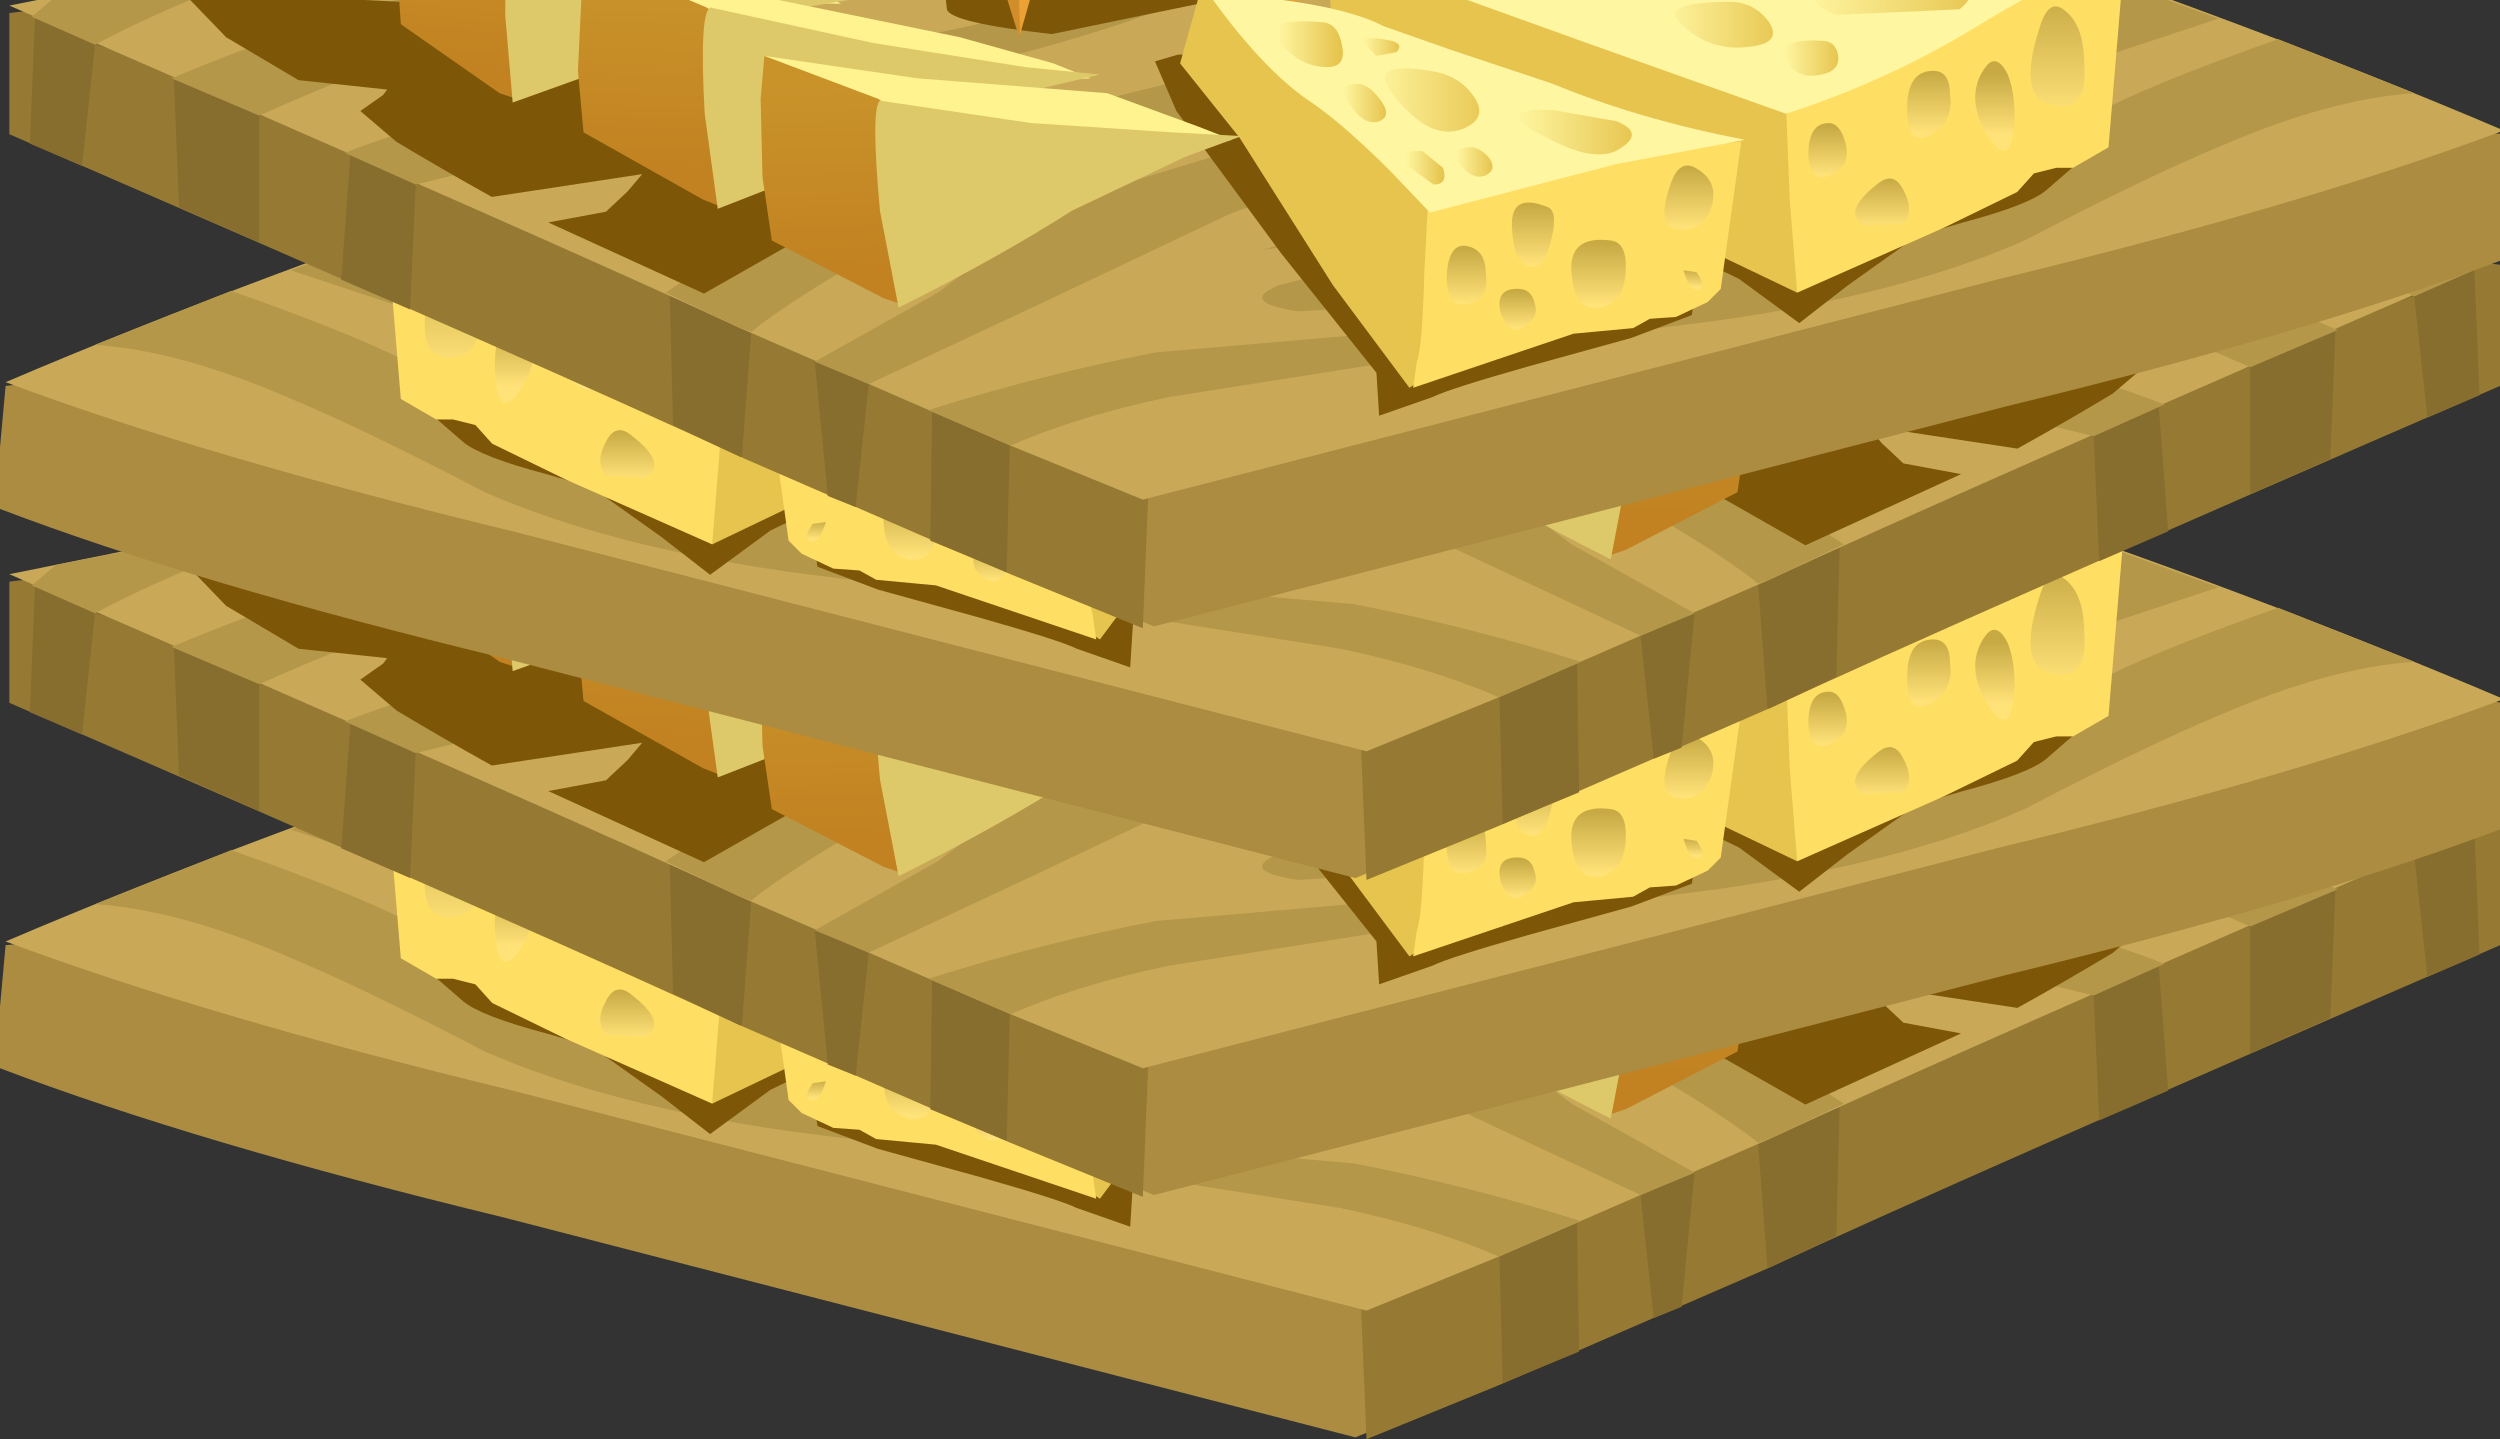 <?xml version="1.0" encoding="UTF-8" standalone="no"?>
<svg xmlns:xlink="http://www.w3.org/1999/xlink" height="38.6px" width="67.05px" xmlns="http://www.w3.org/2000/svg">
  <rect width="100%" height="100%" fill="#333333" stroke="none"/>
  <g transform="matrix(1.0, 0.0, 0.0, 1.0, 0.0, 0.0)">
    <use height="26.8" transform="matrix(1.0, 0.0, 0.0, 1.0, 0.0, 11.8)" width="67.05" xlink:href="#sprite0"/>
    <use height="26.8" transform="matrix(-1.0, 0.0, 0.0, 1.0, 67.3, 5.3)" width="67.05" xlink:href="#sprite0"/>
    <use height="26.8" transform="matrix(1.0, 0.0, 0.0, 1.0, 0.0, -3.2)" width="67.05" xlink:href="#sprite0"/>
    <use height="26.8" transform="matrix(-1.0, 0.0, 0.0, 1.0, 67.3, -9.95)" width="67.05" xlink:href="#sprite0"/>
  </g>
  <defs>
    <g id="sprite0" transform="matrix(1.0, 0.0, 0.0, 1.0, 0.0, 0.0)">
      <use height="24.0" transform="matrix(1.0, 0.0, 0.0, 1.0, 0.0, 2.8)" width="67.05" xlink:href="#shape0"/>
      <use height="15.7" transform="matrix(0.72, 0.0, 0.0, 0.72, 10.8, 9.796)" width="71.4" xlink:href="#sprite1"/>
      <use height="7.0" transform="matrix(0.918, 0.064, -0.064, 0.918, 33.25, 4.0)" width="10.1" xlink:href="#sprite2"/>
      <use height="20.35" transform="matrix(1.0, 0.0, 0.0, 1.0, 10.3, 0.0)" width="46.35" xlink:href="#shape3"/>
    </g>
    <g id="shape0" transform="matrix(1.0, 0.0, 0.0, 1.0, 0.0, -2.8)">
      <path d="M36.35 26.75 L13.5 20.85 Q5.25 18.85 0.0 16.85 L0.0 15.2 0.15 13.55 Q6.65 12.9 19.3 9.5 L30.6 6.2 66.8 13.55 Q52.1 19.85 47.15 22.15 L39.9 25.3 36.35 26.75" fill="#ab8c41" fill-rule="evenodd" stroke="none"/>
      <path d="M36.5 23.15 Q36.5 17.45 25.65 15.6 L14.85 14.9 28.2 10.95 Q34.7 10.35 33.45 8.25 L30.9 6.25 46.9 7.8 67.05 10.3 67.05 13.55 Q52.4 19.9 47.45 22.2 L40.2 25.35 36.65 26.8 36.5 23.15" fill="#967a33" fill-rule="evenodd" stroke="none"/>
      <path d="M56.15 14.9 L55.4 14.9 50.75 16.6 50.05 16.85 Q49.35 17.2 49.35 17.4 L49.25 21.35 47.45 22.2 47.4 22.2 47.15 18.85 46.05 18.6 45.4 19.4 45.45 19.65 45.1 23.25 44.35 23.55 44.0 20.25 42.3 20.9 42.35 24.45 40.3 25.3 40.2 21.15 46.7 11.3 65.6 10.0 66.35 10.1 66.5 13.8 65.1 14.4 64.75 11.15 62.65 11.75 62.5 15.5 60.35 16.45 60.35 13.05 57.85 13.45 58.15 17.45 56.3 18.25 56.15 14.9" fill="#876e2e" fill-rule="evenodd" stroke="none"/>
      <path d="M36.65 23.35 L13.75 17.45 Q5.5 15.45 0.15 13.45 6.95 10.55 15.5 7.7 24.05 4.8 30.9 2.8 L67.05 10.1 Q52.4 16.45 47.45 18.75 L40.2 21.9 36.65 23.35" fill="#c9a958" fill-rule="evenodd" stroke="none"/>
      <path d="M21.7 8.85 Q23.65 10.15 22.05 10.65 L17.15 10.5 Q14.2 9.8 12.7 8.65 L14.6 8.0 15.85 8.75 Q17.35 9.55 18.9 9.55 20.4 9.5 19.95 8.9 19.65 8.35 17.05 7.2 L18.0 6.85 21.7 8.85" fill="#b5974a" fill-rule="evenodd" stroke="none"/>
      <path d="M42.15 17.8 L45.45 19.65 44.0 20.25 39.3 18.05 34.45 15.75 Q32.7 14.9 24.9 14.25 L15.05 12.85 7.8 10.45 10.55 9.45 Q12.3 10.6 16.1 11.75 19.05 12.65 24.8 12.9 L32.45 13.45 37.4 14.95 Q39.75 15.95 42.15 17.8" fill="#b5974a" fill-rule="evenodd" stroke="none"/>
      <path d="M42.4 20.95 L40.2 21.9 Q38.35 21.1 35.95 20.6 L30.25 19.7 21.25 18.55 Q16.3 17.85 13.0 16.4 9.75 14.7 7.7 13.85 4.8 12.6 2.55 12.45 L6.2 11.0 Q9.75 12.25 11.2 13.05 13.2 14.25 15.5 15.15 18.3 16.3 22.95 17.65 26.75 18.75 30.5 18.9 L36.3 19.4 Q39.4 20.0 42.4 20.95" fill="#b5974a" fill-rule="evenodd" stroke="none"/>
      <path d="M35.1 12.0 Q42.7 13.65 47.5 16.5 L49.45 17.8 47.45 18.75 47.15 18.85 46.9 18.65 Q44.7 17.05 41.5 15.55 37.2 13.65 32.8 12.7 28.9 11.9 25.35 9.6 L20.85 6.75 19.7 6.3 22.5 5.4 24.8 7.5 Q28.05 10.5 35.1 12.0" fill="#b5974a" fill-rule="evenodd" stroke="none"/>
      <path d="M65.8 9.85 L66.45 10.4 64.75 11.15 Q62.35 9.85 57.8 8.3 L65.8 9.85" fill="#b5974a" fill-rule="evenodd" stroke="none"/>
      <path d="M38.55 4.4 L40.65 5.25 Q42.9 6.0 45.75 5.8 L51.0 6.9 47.4 6.9 42.6 6.65 Q39.95 6.35 37.6 5.25 L33.05 3.25 38.55 4.4" fill="#b5974a" fill-rule="evenodd" stroke="none"/>
      <path d="M62.7 12.05 L60.35 13.05 Q55.4 10.85 51.75 10.05 L45.35 9.45 40.15 8.95 35.95 7.3 31.3 5.1 Q29.45 4.3 27.4 3.85 L29.05 3.35 32.15 4.3 36.1 6.0 Q39.35 7.4 41.35 7.8 L47.75 8.5 55.7 9.7 Q59.0 10.5 62.7 12.05" fill="#b5974a" fill-rule="evenodd" stroke="none"/>
      <path d="M53.25 12.6 Q56.3 13.35 58.05 14.05 L56.15 14.9 53.1 14.15 45.1 12.6 Q39.45 11.4 36.7 10.4 34.15 9.5 31.65 8.15 L27.8 6.15 Q26.15 5.5 23.85 4.95 L26.65 4.1 28.45 4.9 38.05 9.6 Q40.2 10.65 45.1 11.3 L53.25 12.6" fill="#b5974a" fill-rule="evenodd" stroke="none"/>
      <path d="M22.5 16.3 Q21.4 15.15 25.1 15.35 29.8 15.65 33.45 16.65 L28.8 16.05 Q25.9 16.0 25.55 16.45 25.25 16.85 26.65 17.1 L29.3 17.3 Q30.9 17.45 28.85 16.65 L30.5 16.95 33.0 17.6 Q34.1 18.05 32.5 18.3 L27.35 18.0 Q23.5 17.45 22.5 16.3" fill="#b5974a" fill-rule="evenodd" stroke="none"/>
    </g>
    <g id="sprite1" transform="matrix(1.0, 0.0, 0.0, 1.0, 0.0, 0.7)">
      <use height="15.7" transform="matrix(1.0, 0.0, 0.0, 1.0, 0.0, -0.7)" width="71.4" xlink:href="#shape1"/>
    </g>
    <g id="shape1" transform="matrix(1.0, 0.0, 0.0, 1.0, 0.0, 0.7)">
      <path d="M34.6 1.55 L35.45 1.8 34.65 3.65 30.75 8.95 27.2 13.4 27.1 15.0 25.1 14.3 Q24.5 14.0 21.5 13.15 L17.7 12.1 15.45 11.25 15.15 9.2 13.7 9.9 11.45 11.55 9.65 10.15 7.05 8.3 5.35 7.8 Q2.9 7.15 2.25 6.6 L0.0 4.65 14.75 0.95 34.6 1.55 M69.1 -0.7 L71.4 -0.5 70.05 0.9 67.35 2.5 64.05 2.85 64.2 3.05 65.05 3.65 63.7 4.8 Q61.95 5.85 60.15 6.85 L54.55 6.0 55.1 6.65 55.9 7.4 58.05 7.8 52.25 10.45 46.45 7.15 Q44.55 6.1 41.8 5.0 L41.25 3.35 41.7 3.45 46.7 3.0 53.4 0.1 69.1 -0.7" fill="#7d5608" fill-rule="evenodd" stroke="none"/>
    </g>
    <g id="sprite2" transform="matrix(1.0, 0.0, 0.0, 1.0, 0.0, 0.0)">
      <use height="7.0" transform="matrix(1.0, 0.0, 0.0, 1.0, 0.0, 0.0)" width="10.1" xlink:href="#shape2"/>
    </g>
    <g id="shape2" transform="matrix(1.0, 0.0, 0.0, 1.0, 0.0, 0.0)">
      <path d="M4.0 2.55 L6.45 1.75 9.3 0.0 10.1 0.1 9.85 6.05 Q9.85 6.45 6.85 7.0 L0.55 6.15 0.0 4.5 4.0 2.55" fill="#7d5608" fill-rule="evenodd" stroke="none"/>
    </g>
    <g id="shape3" transform="matrix(1.0, 0.0, 0.0, 1.0, -10.3, 0.0)">
      <path d="M41.9 4.8 L39.95 11.0 39.95 4.05 41.3 1.25 42.1 0.8 41.9 4.8" fill="url(#gradient0)" fill-rule="evenodd" stroke="none"/>
      <path d="M40.15 1.5 L39.95 10.9 39.65 9.85 38.4 6.4 38.4 5.95 38.05 0.65 40.15 1.5" fill="url(#gradient1)" fill-rule="evenodd" stroke="none"/>
      <path d="M39.95 5.45 L38.05 0.65 38.5 0.65 40.15 0.65 42.1 0.8 41.05 2.6 39.95 5.45" fill="url(#gradient2)" fill-rule="evenodd" stroke="none"/>
      <path d="M35.35 2.6 L37.35 4.45 37.45 9.35 Q35.1 8.45 33.5 7.55 L30.7 6.0 Q30.35 5.4 30.5 4.95 L30.5 0.95 32.2 1.05 35.35 2.6" fill="url(#gradient3)" fill-rule="evenodd" stroke="none"/>
      <path d="M34.9 0.0 L35.9 1.95 37.15 4.2 37.5 4.5 33.0 2.4 30.35 0.9 34.9 0.0" fill="url(#gradient4)" fill-rule="evenodd" stroke="none"/>
      <path d="M22.2 7.95 L22.0 2.7 23.55 2.6 27.0 3.1 32.8 4.85 32.7 10.0 26.9 9.05 22.2 7.95" fill="url(#gradient5)" fill-rule="evenodd" stroke="none"/>
      <path d="M32.8 4.85 L26.05 3.7 22.0 2.7 22.8 2.2 24.7 1.45 26.85 1.1 32.8 4.85" fill="url(#gradient6)" fill-rule="evenodd" stroke="none"/>
      <path d="M19.9 12.5 Q20.8 11.95 21.25 11.85 L24.6 10.7 25.8 9.9 Q26.9 9.25 27.55 9.15 L31.7 8.6 31.55 11.25 28.65 12.6 23.8 15.55 19.1 17.8 18.2 15.15 18.95 13.25 19.9 12.5" fill="#e6c44e" fill-rule="evenodd" stroke="none"/>
      <path d="M12.15 14.45 L11.7 14.45 10.75 13.9 10.3 8.5 14.4 9.9 Q14.7 10.95 19.4 12.75 L19.3 15.3 19.1 17.8 15.15 16.05 13.2 15.1 12.75 14.6 12.15 14.45" fill="#ffde64" fill-rule="evenodd" stroke="none"/>
      <path d="M24.0 8.45 Q25.3 8.3 27.85 8.4 L30.25 8.5 31.7 8.6 24.75 11.1 19.4 13.0 Q16.9 12.2 14.6 10.85 12.05 9.3 10.3 8.5 L17.45 8.75 21.4 8.55 24.0 8.45" fill="#fff6a1" fill-rule="evenodd" stroke="none"/>
      <path d="M35.05 9.5 L35.65 11.65 34.05 13.65 31.55 17.6 29.5 20.35 27.55 19.1 27.6 17.35 28.05 16.45 28.75 15.45 30.75 13.5 Q31.65 11.75 32.35 11.25 L35.05 9.5" fill="#e6c44e" fill-rule="evenodd" stroke="none"/>
      <path d="M22.35 18.45 L21.5 18.05 21.15 17.7 20.6 13.75 24.3 14.0 Q24.8 14.7 29.0 15.35 L29.1 17.25 Q29.15 19.25 29.3 19.65 L29.4 20.35 25.1 18.9 23.5 18.75 23.05 18.5 22.35 18.45" fill="#ffde64" fill-rule="evenodd" stroke="none"/>
      <path d="M20.5 13.7 Q23.35 13.15 25.65 12.2 L28.35 11.3 30.2 10.65 Q31.05 10.2 32.9 9.95 L35.05 9.55 Q33.45 11.85 32.05 12.75 31.2 13.35 30.0 14.55 L28.95 15.65 23.95 14.35 20.5 13.7" fill="#fff6a1" fill-rule="evenodd" stroke="none"/>
      <path d="M16.6 9.25 L18.45 9.65 Q18.9 10.05 18.05 10.35 L14.75 10.2 Q14.15 9.75 14.9 9.5 L16.6 9.25" fill="url(#gradient7)" fill-rule="evenodd" stroke="none"/>
      <path d="M20.9 10.0 Q22.95 10.0 22.15 10.65 21.4 11.35 20.35 11.2 19.5 11.1 19.85 10.55 20.25 10.0 20.9 10.0" fill="url(#gradient8)" fill-rule="evenodd" stroke="none"/>
      <path d="M25.5 8.75 Q27.5 8.8 26.65 9.3 L24.7 9.75 Q23.9 9.75 24.35 9.25 24.75 8.75 25.5 8.75" fill="url(#gradient9)" fill-rule="evenodd" stroke="none"/>
      <path d="M20.75 9.0 Q22.05 9.1 21.3 9.25 20.5 9.45 20.25 9.25 20.05 9.15 20.25 9.0 L20.75 9.0" fill="url(#gradient10)" fill-rule="evenodd" stroke="none"/>
      <path d="M18.35 11.05 Q19.7 10.95 19.4 11.55 19.1 12.1 18.45 11.95 17.95 11.85 18.0 11.45 18.05 11.1 18.35 11.05" fill="url(#gradient11)" fill-rule="evenodd" stroke="none"/>
      <path d="M13.2 8.9 Q14.25 8.95 14.05 9.35 13.85 9.75 13.2 9.55 12.7 9.4 12.8 9.15 L13.2 8.9" fill="url(#gradient12)" fill-rule="evenodd" stroke="none"/>
      <path d="M25.65 12.9 Q27.4 12.85 25.9 13.6 24.45 14.4 23.8 13.9 23.2 13.5 23.95 13.2 L25.65 12.9" fill="url(#gradient13)" fill-rule="evenodd" stroke="none"/>
      <path d="M28.95 11.85 Q30.75 11.55 29.85 12.6 28.9 13.75 28.05 13.4 27.35 13.1 27.8 12.5 28.2 11.95 28.95 11.85" fill="url(#gradient14)" fill-rule="evenodd" stroke="none"/>
      <path d="M31.8 10.55 Q33.55 10.4 33.0 11.05 32.45 11.75 31.7 11.75 31.2 11.75 31.3 11.2 31.4 10.6 31.8 10.55" fill="url(#gradient15)" fill-rule="evenodd" stroke="none"/>
      <path d="M29.95 11.05 Q30.65 10.9 30.75 11.05 L30.4 11.45 29.85 11.35 Q29.65 11.15 29.95 11.05" fill="url(#gradient16)" fill-rule="evenodd" stroke="none"/>
      <path d="M30.9 12.2 Q31.5 12.2 31.1 12.75 30.7 13.35 30.3 13.2 29.95 13.05 30.3 12.6 30.6 12.2 30.9 12.2" fill="url(#gradient17)" fill-rule="evenodd" stroke="none"/>
      <path d="M27.8 13.9 Q28.5 13.9 28.15 14.35 27.8 14.8 27.45 14.65 27.15 14.5 27.35 14.2 27.55 13.95 27.8 13.9" fill="url(#gradient18)" fill-rule="evenodd" stroke="none"/>
      <path d="M29.15 14.0 Q29.8 13.95 29.55 14.4 L28.85 14.9 Q28.45 14.9 28.6 14.45 L29.15 14.0" fill="url(#gradient19)" fill-rule="evenodd" stroke="none"/>
      <path d="M12.6 10.7 Q13.2 12.55 12.3 12.75 11.3 13.0 11.4 11.7 11.4 10.65 11.9 10.25 12.35 9.85 12.6 10.7" fill="url(#gradient20)" fill-rule="evenodd" stroke="none"/>
      <path d="M14.05 11.75 Q14.6 12.5 14.05 13.5 13.45 14.5 13.3 13.5 13.2 12.6 13.45 11.95 13.75 11.35 14.05 11.75" fill="url(#gradient21)" fill-rule="evenodd" stroke="none"/>
      <path d="M15.45 11.85 Q16.15 11.85 16.15 12.85 16.15 13.95 15.5 13.55 14.9 13.2 15.0 12.5 15.0 11.85 15.45 11.85" fill="url(#gradient22)" fill-rule="evenodd" stroke="none"/>
      <path d="M16.9 14.85 Q17.95 15.65 17.3 16.0 L16.25 15.95 Q15.95 15.6 16.25 15.05 16.5 14.55 16.9 14.85" fill="url(#gradient23)" fill-rule="evenodd" stroke="none"/>
      <path d="M18.25 13.25 Q18.8 13.25 18.8 14.1 18.75 14.9 18.2 14.65 17.65 14.4 17.8 13.8 17.95 13.25 18.25 13.25" fill="url(#gradient24)" fill-rule="evenodd" stroke="none"/>
      <path d="M22.5 14.9 Q22.9 16.05 22.3 16.1 21.65 16.2 21.4 15.5 21.2 14.85 21.75 14.5 22.25 14.15 22.5 14.9" fill="url(#gradient25)" fill-rule="evenodd" stroke="none"/>
      <path d="M24.1 16.4 Q25.25 16.25 25.15 17.3 25.05 18.35 24.35 18.2 23.75 18.05 23.7 17.25 23.65 16.45 24.1 16.4" fill="url(#gradient26)" fill-rule="evenodd" stroke="none"/>
      <path d="M26.7 17.7 Q27.2 17.75 27.05 18.35 26.8 19.0 26.4 18.7 26.0 18.45 26.15 18.05 26.25 17.65 26.7 17.7" fill="url(#gradient27)" fill-rule="evenodd" stroke="none"/>
      <path d="M25.8 15.5 Q26.8 15.1 26.75 16.05 26.7 17.05 26.25 17.1 25.9 17.2 25.7 16.4 25.5 15.6 25.8 15.5" fill="url(#gradient28)" fill-rule="evenodd" stroke="none"/>
      <path d="M27.95 16.55 Q28.45 16.45 28.5 17.35 28.5 18.25 27.95 18.1 27.35 18.0 27.45 17.3 27.45 16.65 27.95 16.55" fill="url(#gradient29)" fill-rule="evenodd" stroke="none"/>
      <path d="M22.15 17.2 Q21.95 17.85 21.7 17.7 21.55 17.6 21.8 17.25 L22.15 17.2" fill="url(#gradient30)" fill-rule="evenodd" stroke="none"/>
      <path d="M56.25 6.25 L55.85 8.15 55.85 8.25 Q52.7 10.15 51.1 10.05 L47.3 10.0 44.75 10.05 45.6 9.55 52.45 7.45 56.25 6.25" fill="#fff38f" fill-rule="evenodd" stroke="none"/>
      <path d="M56.65 9.1 L56.55 10.6 53.9 12.45 53.45 12.6 51.5 9.4 53.55 7.7 55.15 6.95 56.25 6.25 56.4 7.2 56.65 9.1" fill="url(#gradient31)" fill-rule="evenodd" stroke="none"/>
      <path d="M44.55 9.95 L46.25 9.65 49.75 8.85 53.45 7.75 Q53.75 7.9 53.75 10.35 L53.55 12.7 48.95 11.05 Q47.75 10.55 46.05 10.2 L44.55 9.95" fill="#dec96a" fill-rule="evenodd" stroke="none"/>
      <path d="M51.0 10.75 L51.0 10.85 48.9 11.75 Q46.55 12.65 45.4 12.5 L41.0 12.2 38.05 12.05 39.05 11.65 41.55 10.95 47.15 9.8 51.55 8.7 51.0 10.75" fill="#fff38f" fill-rule="evenodd" stroke="none"/>
      <path d="M51.65 13.5 L48.45 15.3 47.95 15.5 45.9 11.85 48.35 10.15 50.25 9.35 51.55 8.7 51.7 9.75 51.8 11.85 51.65 13.5" fill="url(#gradient32)" fill-rule="evenodd" stroke="none"/>
      <path d="M37.8 11.95 L39.8 11.75 43.9 11.1 48.25 10.15 Q48.55 10.3 48.4 13.0 L48.05 15.55 42.8 13.5 Q41.45 12.85 39.5 12.35 L37.8 11.95" fill="#dec96a" fill-rule="evenodd" stroke="none"/>
      <path d="M46.15 13.5 L46.15 13.6 44.2 14.4 40.9 14.8 34.25 13.7 35.15 13.35 37.6 12.45 42.7 12.05 46.8 11.45 46.15 13.5" fill="#fff38f" fill-rule="evenodd" stroke="none"/>
      <path d="M46.8 11.45 L46.9 12.6 46.85 14.7 46.6 16.4 43.6 17.95 43.15 18.1 41.4 14.2 43.75 12.6 46.8 11.45" fill="url(#gradient33)" fill-rule="evenodd" stroke="none"/>
      <path d="M35.85 13.5 L39.65 13.25 43.7 12.65 Q43.95 12.85 43.7 15.6 L43.2 18.2 Q40.5 16.85 38.55 15.6 L35.5 14.15 34.0 13.6 35.85 13.5" fill="#dec96a" fill-rule="evenodd" stroke="none"/>
    </g>
    <linearGradient gradientTransform="matrix(0.001, 1.0E-4, 1.0E-4, -0.001, 40.85, 5.9)" gradientUnits="userSpaceOnUse" id="gradient0" spreadMethod="pad" x1="-819.2" x2="819.2">
      <stop offset="0.0" stop-color="#cf8e2e"/>
      <stop offset="1.0" stop-color="#d48d24"/>
    </linearGradient>
    <linearGradient gradientTransform="matrix(0.002, 1.0E-4, 1.0E-4, -0.002, 39.05, 5.85)" gradientUnits="userSpaceOnUse" id="gradient1" spreadMethod="pad" x1="-819.2" x2="819.2">
      <stop offset="0.0" stop-color="#eba844"/>
      <stop offset="1.0" stop-color="#eba031"/>
    </linearGradient>
    <linearGradient gradientTransform="matrix(0.003, 2.0E-4, 2.0E-4, -0.003, 39.9, 3.05)" gradientUnits="userSpaceOnUse" id="gradient2" spreadMethod="pad" x1="-819.2" x2="819.2">
      <stop offset="0.0" stop-color="#ffbb54"/>
      <stop offset="1.0" stop-color="#f7cc5e"/>
    </linearGradient>
    <linearGradient gradientTransform="matrix(0.004, 1.0E-4, 1.0E-4, -0.004, 33.95, 5.1)" gradientUnits="userSpaceOnUse" id="gradient3" spreadMethod="pad" x1="-819.2" x2="819.2">
      <stop offset="0.0" stop-color="#eba844"/>
      <stop offset="1.0" stop-color="#eba031"/>
    </linearGradient>
    <linearGradient gradientTransform="matrix(0.005, 0.002, 0.001, -0.004, 34.35, 1.65)" gradientUnits="userSpaceOnUse" id="gradient4" spreadMethod="pad" x1="-819.2" x2="819.2">
      <stop offset="0.0" stop-color="#ffbb54"/>
      <stop offset="1.0" stop-color="#f7cc5e"/>
    </linearGradient>
    <linearGradient gradientTransform="matrix(0.007, 1.0E-4, 1.0E-4, -0.007, 27.4, 6.25)" gradientUnits="userSpaceOnUse" id="gradient5" spreadMethod="pad" x1="-819.2" x2="819.2">
      <stop offset="0.0" stop-color="#eba844"/>
      <stop offset="1.0" stop-color="#eba031"/>
    </linearGradient>
    <linearGradient gradientTransform="matrix(0.007, 1.0E-4, 1.0E-4, -0.007, 27.45, 2.95)" gradientUnits="userSpaceOnUse" id="gradient6" spreadMethod="pad" x1="-819.2" x2="819.2">
      <stop offset="0.0" stop-color="#ffbb54"/>
      <stop offset="1.0" stop-color="#f7cc5e"/>
    </linearGradient>
    <linearGradient gradientTransform="matrix(0.003, 0.0, 0.0, -0.003, 16.5, 9.95)" gradientUnits="userSpaceOnUse" id="gradient7" spreadMethod="pad" x1="-819.2" x2="819.2">
      <stop offset="0.0" stop-color="#e6c44e"/>
      <stop offset="1.0" stop-color="#fff6a1"/>
    </linearGradient>
    <linearGradient gradientTransform="matrix(0.002, 0.0, 0.0, -0.002, 21.05, 10.6)" gradientUnits="userSpaceOnUse" id="gradient8" spreadMethod="pad" x1="-819.2" x2="819.2">
      <stop offset="0.0" stop-color="#e6c44e"/>
      <stop offset="1.0" stop-color="#fff6a1"/>
    </linearGradient>
    <linearGradient gradientTransform="matrix(0.002, 0.0, 0.0, -0.002, 25.5, 9.25)" gradientUnits="userSpaceOnUse" id="gradient9" spreadMethod="pad" x1="-819.2" x2="819.2">
      <stop offset="0.0" stop-color="#e6c44e"/>
      <stop offset="1.0" stop-color="#fff6a1"/>
    </linearGradient>
    <linearGradient gradientTransform="matrix(8.0E-4, 0.0, 0.0, -8.0E-4, 20.85, 9.15)" gradientUnits="userSpaceOnUse" id="gradient10" spreadMethod="pad" x1="-819.2" x2="819.2">
      <stop offset="0.0" stop-color="#e6c44e"/>
      <stop offset="1.0" stop-color="#fff6a1"/>
    </linearGradient>
    <linearGradient gradientTransform="matrix(9.0E-4, 0.0, 0.0, -9.0E-4, 18.7, 11.55)" gradientUnits="userSpaceOnUse" id="gradient11" spreadMethod="pad" x1="-819.2" x2="819.2">
      <stop offset="0.0" stop-color="#e6c44e"/>
      <stop offset="1.0" stop-color="#fff6a1"/>
    </linearGradient>
    <linearGradient gradientTransform="matrix(8.0E-4, 0.0, 0.0, -8.0E-4, 13.4, 9.25)" gradientUnits="userSpaceOnUse" id="gradient12" spreadMethod="pad" x1="-819.2" x2="819.2">
      <stop offset="0.0" stop-color="#e6c44e"/>
      <stop offset="1.0" stop-color="#fff6a1"/>
    </linearGradient>
    <linearGradient gradientTransform="matrix(0.002, 0.0, 0.0, -0.002, 25.0, 13.5)" gradientUnits="userSpaceOnUse" id="gradient13" spreadMethod="pad" x1="-819.2" x2="819.2">
      <stop offset="0.0" stop-color="#e6c44e"/>
      <stop offset="1.0" stop-color="#fff6a1"/>
    </linearGradient>
    <linearGradient gradientTransform="matrix(0.002, 0.0, 0.0, -0.002, 28.85, 12.6)" gradientUnits="userSpaceOnUse" id="gradient14" spreadMethod="pad" x1="-819.2" x2="819.2">
      <stop offset="0.0" stop-color="#e6c44e"/>
      <stop offset="1.0" stop-color="#fff6a1"/>
    </linearGradient>
    <linearGradient gradientTransform="matrix(0.001, 0.0, 0.0, -0.001, 32.2, 11.15)" gradientUnits="userSpaceOnUse" id="gradient15" spreadMethod="pad" x1="-819.2" x2="819.2">
      <stop offset="0.0" stop-color="#e6c44e"/>
      <stop offset="1.0" stop-color="#fff6a1"/>
    </linearGradient>
    <linearGradient gradientTransform="matrix(6.0E-4, 0.0, 0.0, -6.0E-4, 30.25, 11.2)" gradientUnits="userSpaceOnUse" id="gradient16" spreadMethod="pad" x1="-819.2" x2="819.2">
      <stop offset="0.0" stop-color="#e6c44e"/>
      <stop offset="1.0" stop-color="#fff6a1"/>
    </linearGradient>
    <linearGradient gradientTransform="matrix(7.0E-4, 0.0, 0.0, -7.0E-4, 30.7, 12.7)" gradientUnits="userSpaceOnUse" id="gradient17" spreadMethod="pad" x1="-819.2" x2="819.2">
      <stop offset="0.0" stop-color="#e6c44e"/>
      <stop offset="1.0" stop-color="#fff6a1"/>
    </linearGradient>
    <linearGradient gradientTransform="matrix(6.0E-4, 0.0, 0.0, -6.0E-4, 27.75, 14.25)" gradientUnits="userSpaceOnUse" id="gradient18" spreadMethod="pad" x1="-819.2" x2="819.2">
      <stop offset="0.0" stop-color="#e6c44e"/>
      <stop offset="1.0" stop-color="#fff6a1"/>
    </linearGradient>
    <linearGradient gradientTransform="matrix(6.0E-4, 0.0, 0.0, -6.0E-4, 29.1, 14.45)" gradientUnits="userSpaceOnUse" id="gradient19" spreadMethod="pad" x1="-819.2" x2="819.2">
      <stop offset="0.0" stop-color="#e6c44e"/>
      <stop offset="1.0" stop-color="#fff6a1"/>
    </linearGradient>
    <linearGradient gradientTransform="matrix(0.0, 0.002, 0.002, 0.0, 12.05, 11.45)" gradientUnits="userSpaceOnUse" id="gradient20" spreadMethod="pad" x1="-819.2" x2="819.2">
      <stop offset="0.0" stop-color="#c7aa44"/>
      <stop offset="1.0" stop-color="#ffe278"/>
    </linearGradient>
    <linearGradient gradientTransform="matrix(0.0, 0.001, 0.001, 0.0, 13.8, 12.75)" gradientUnits="userSpaceOnUse" id="gradient21" spreadMethod="pad" x1="-819.2" x2="819.2">
      <stop offset="0.0" stop-color="#c7aa44"/>
      <stop offset="1.0" stop-color="#ffe278"/>
    </linearGradient>
    <linearGradient gradientTransform="matrix(0.0, 0.001, 0.001, 0.0, 15.55, 12.7)" gradientUnits="userSpaceOnUse" id="gradient22" spreadMethod="pad" x1="-819.2" x2="819.2">
      <stop offset="0.0" stop-color="#c7aa44"/>
      <stop offset="1.0" stop-color="#ffe278"/>
    </linearGradient>
    <linearGradient gradientTransform="matrix(0.0, 8.0E-4, 8.0E-4, 0.0, 16.8, 15.4)" gradientUnits="userSpaceOnUse" id="gradient23" spreadMethod="pad" x1="-819.2" x2="819.2">
      <stop offset="0.0" stop-color="#c7aa44"/>
      <stop offset="1.0" stop-color="#ffe278"/>
    </linearGradient>
    <linearGradient gradientTransform="matrix(0.0, 8.0E-4, 8.0E-4, 0.0, 18.3, 14.0)" gradientUnits="userSpaceOnUse" id="gradient24" spreadMethod="pad" x1="-819.2" x2="819.2">
      <stop offset="0.0" stop-color="#c7aa44"/>
      <stop offset="1.0" stop-color="#ffe278"/>
    </linearGradient>
    <linearGradient gradientTransform="matrix(0.0, 0.001, 0.001, 0.0, 22.0, 15.25)" gradientUnits="userSpaceOnUse" id="gradient25" spreadMethod="pad" x1="-819.2" x2="819.2">
      <stop offset="0.0" stop-color="#c7aa44"/>
      <stop offset="1.0" stop-color="#ffe278"/>
    </linearGradient>
    <linearGradient gradientTransform="matrix(0.0, 0.001, 0.001, 0.0, 24.45, 17.3)" gradientUnits="userSpaceOnUse" id="gradient26" spreadMethod="pad" x1="-819.2" x2="819.2">
      <stop offset="0.0" stop-color="#c7aa44"/>
      <stop offset="1.0" stop-color="#ffe278"/>
    </linearGradient>
    <linearGradient gradientTransform="matrix(0.0, 6.0E-4, 6.0E-4, 0.0, 26.6, 18.25)" gradientUnits="userSpaceOnUse" id="gradient27" spreadMethod="pad" x1="-819.2" x2="819.2">
      <stop offset="0.0" stop-color="#c7aa44"/>
      <stop offset="1.0" stop-color="#ffe278"/>
    </linearGradient>
    <linearGradient gradientTransform="matrix(0.0, 0.001, 0.001, 0.0, 26.2, 16.25)" gradientUnits="userSpaceOnUse" id="gradient28" spreadMethod="pad" x1="-819.2" x2="819.2">
      <stop offset="0.0" stop-color="#c7aa44"/>
      <stop offset="1.0" stop-color="#ffe278"/>
    </linearGradient>
    <linearGradient gradientTransform="matrix(0.0, 9.0E-4, 9.0E-4, 0.0, 27.95, 17.35)" gradientUnits="userSpaceOnUse" id="gradient29" spreadMethod="pad" x1="-819.2" x2="819.2">
      <stop offset="0.0" stop-color="#c7aa44"/>
      <stop offset="1.0" stop-color="#ffe278"/>
    </linearGradient>
    <linearGradient gradientTransform="matrix(0.0, 3.0E-4, 3.0E-4, 0.0, 21.9, 17.4)" gradientUnits="userSpaceOnUse" id="gradient30" spreadMethod="pad" x1="-819.2" x2="819.2">
      <stop offset="0.0" stop-color="#c7aa44"/>
      <stop offset="1.0" stop-color="#ffe278"/>
    </linearGradient>
    <linearGradient gradientTransform="matrix(-3.0E-4, -0.003, -0.003, 3.0E-4, 54.1, 9.45)" gradientUnits="userSpaceOnUse" id="gradient31" spreadMethod="pad" x1="-819.2" x2="819.2">
      <stop offset="0.024" stop-color="#c28221"/>
      <stop offset="1.0" stop-color="#c9932a"/>
    </linearGradient>
    <linearGradient gradientTransform="matrix(-1.0E-4, -0.003, -0.003, 1.0E-4, 48.85, 12.05)" gradientUnits="userSpaceOnUse" id="gradient32" spreadMethod="pad" x1="-819.2" x2="819.2">
      <stop offset="0.024" stop-color="#c28221"/>
      <stop offset="1.0" stop-color="#c9932a"/>
    </linearGradient>
    <linearGradient gradientTransform="matrix(1.0E-4, -0.003, -0.003, -1.0E-4, 44.15, 14.65)" gradientUnits="userSpaceOnUse" id="gradient33" spreadMethod="pad" x1="-819.2" x2="819.2">
      <stop offset="0.024" stop-color="#c28221"/>
      <stop offset="1.0" stop-color="#c9932a"/>
    </linearGradient>
  </defs>
</svg>

